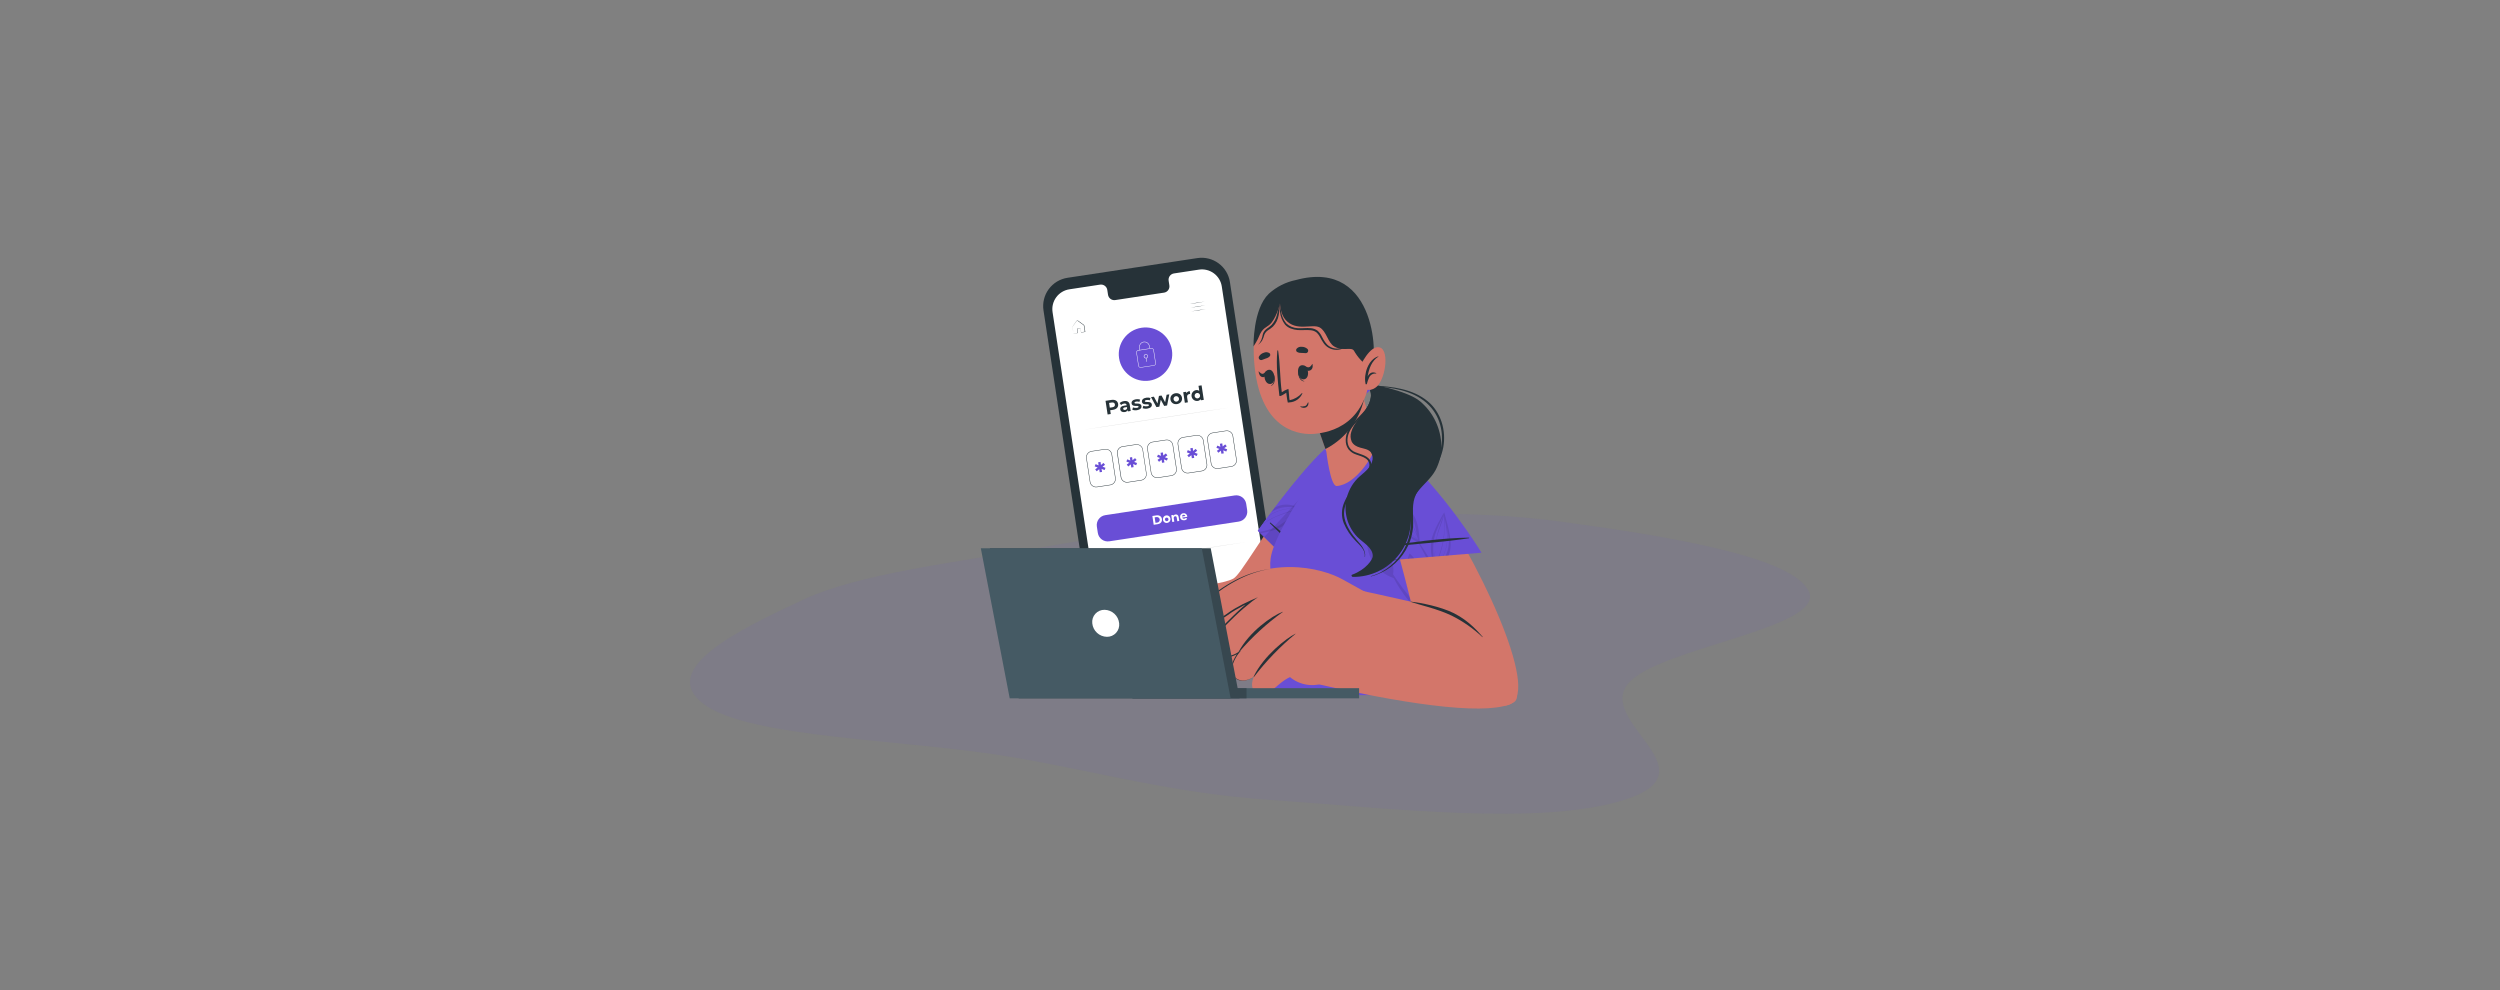 <svg width="808" height="320" viewBox="0 0 808 320" fill="none" xmlns="http://www.w3.org/2000/svg">
<rect x="0" y="0" width="808" height="320" fill="#808080" stroke="none"/>
<path fill-rule="evenodd" clip-rule="evenodd" d="M410.232 167.624C442.023 166.029 474.902 164.578 504.42 168.586C538.393 173.198 579.853 179.863 584.677 191.306C589.613 203.013 536.446 209.326 526.395 220.712C515.444 233.115 554.041 249.064 525.479 258.356C498.248 267.215 448.681 261.153 410.232 258.503C378.733 256.331 355.249 249.475 326.92 244.668C292.748 238.869 242.103 238.676 227.326 227.465C212.654 216.334 238.278 203.73 259.782 193.734C277.468 185.513 308.031 181.865 335.787 177.048C359.773 172.885 383.123 168.985 410.232 167.624Z" fill="#694ED6" fill-opacity="0.08"/>
<path d="M405.757 206.912L363.789 213.277C361.365 213.644 358.895 213.034 356.92 211.581C354.946 210.127 353.629 207.949 353.26 205.526L337.258 100.316C337.075 99.115 337.131 97.889 337.422 96.71C337.713 95.531 338.234 94.42 338.954 93.442C339.675 92.464 340.58 91.638 341.62 91.01C342.66 90.382 343.813 89.965 345.014 89.782L386.982 83.415C389.406 83.047 391.877 83.657 393.851 85.11C395.826 86.564 397.142 88.742 397.511 91.166L413.514 196.379C413.696 197.579 413.64 198.805 413.349 199.984C413.058 201.163 412.538 202.274 411.818 203.252C411.097 204.23 410.191 205.057 409.151 205.685C408.112 206.313 406.958 206.73 405.757 206.912Z" fill="#263238"/>
<path d="M387.5 87.144L379.37 88.382C379.105 88.428 378.852 88.526 378.626 88.669C378.399 88.813 378.203 89 378.048 89.22C377.894 89.439 377.785 89.688 377.726 89.95C377.668 90.212 377.662 90.483 377.708 90.747L377.931 92.208C378.024 92.742 377.901 93.291 377.589 93.734C377.278 94.178 376.803 94.479 376.269 94.573L360.411 96.988C360.144 97.024 359.872 97.007 359.612 96.938C359.351 96.869 359.107 96.749 358.893 96.585C358.678 96.421 358.499 96.216 358.364 95.983C358.229 95.749 358.142 95.492 358.107 95.224L357.882 93.752C357.848 93.485 357.761 93.228 357.628 92.995C357.494 92.762 357.316 92.558 357.103 92.394C356.89 92.23 356.647 92.11 356.388 92.04C356.129 91.969 355.858 91.951 355.592 91.986L345.622 93.504C343.926 93.761 342.401 94.681 341.382 96.061C340.363 97.441 339.933 99.168 340.186 100.865L355.805 203.559C356.064 205.256 356.986 206.782 358.369 207.8C359.752 208.817 361.482 209.244 363.18 208.987L405.065 202.634C405.906 202.507 406.714 202.215 407.442 201.775C408.171 201.335 408.805 200.756 409.309 200.071C409.814 199.386 410.178 198.608 410.381 197.782C410.585 196.956 410.624 196.097 410.495 195.256L394.877 92.565C394.617 90.869 393.694 89.344 392.31 88.328C390.927 87.311 389.197 86.885 387.5 87.144Z" fill="white"/>
<path d="M379.055 198.571C379.081 198.73 379.059 198.893 378.993 199.039C378.926 199.186 378.817 199.309 378.681 199.394C378.544 199.479 378.385 199.521 378.224 199.515C378.063 199.51 377.908 199.457 377.777 199.363C377.646 199.269 377.546 199.138 377.49 198.987C377.434 198.836 377.423 198.672 377.46 198.516C377.497 198.359 377.579 198.217 377.697 198.107C377.815 197.997 377.962 197.925 378.121 197.899C378.334 197.865 378.552 197.916 378.727 198.042C378.902 198.168 379.02 198.358 379.055 198.571Z" fill="#263238"/>
<path d="M383.553 197.848C383.579 198.007 383.557 198.17 383.49 198.317C383.423 198.463 383.315 198.587 383.178 198.671C383.041 198.756 382.881 198.798 382.72 198.792C382.56 198.787 382.404 198.733 382.273 198.639C382.143 198.545 382.043 198.414 381.987 198.263C381.931 198.112 381.921 197.947 381.958 197.791C381.995 197.634 382.078 197.492 382.196 197.382C382.314 197.273 382.462 197.201 382.621 197.175C382.834 197.142 383.052 197.193 383.226 197.319C383.401 197.445 383.518 197.636 383.553 197.848Z" fill="#263238"/>
<path d="M388.054 197.128C388.08 197.287 388.058 197.45 387.991 197.597C387.924 197.743 387.815 197.867 387.678 197.951C387.541 198.036 387.382 198.078 387.221 198.072C387.06 198.066 386.905 198.013 386.774 197.919C386.643 197.824 386.544 197.693 386.488 197.542C386.432 197.391 386.422 197.227 386.459 197.071C386.496 196.914 386.579 196.772 386.697 196.662C386.815 196.553 386.963 196.481 387.122 196.455C387.335 196.421 387.552 196.473 387.727 196.599C387.902 196.725 388.019 196.915 388.054 197.128Z" fill="#263238"/>
<path d="M389.33 97.477C389.333 97.499 388.277 97.689 386.974 97.899C385.671 98.109 384.612 98.259 384.608 98.234C384.604 98.208 385.665 98.011 386.961 97.814C388.257 97.617 389.324 97.454 389.33 97.477Z" fill="#263238"/>
<path d="M389.522 98.682C389.526 98.708 388.473 98.897 387.17 99.107C385.867 99.317 384.805 99.468 384.801 99.442C384.797 99.416 385.85 99.227 387.156 99.016C388.462 98.806 389.518 98.656 389.522 98.682Z" fill="#263238"/>
<path d="M389.732 99.887C389.736 99.912 388.68 100.102 387.377 100.312C386.073 100.522 385.014 100.672 385.01 100.647C385.006 100.621 386.06 100.434 387.363 100.224C388.666 100.014 389.711 99.867 389.732 99.887Z" fill="#263238"/>
<path d="M346.915 107.821L347.012 107.807L347.296 107.763L348.305 107.586L348.283 107.616C348.249 107.394 348.212 107.15 348.172 106.885C348.143 106.746 348.122 106.606 348.108 106.465C348.11 106.382 348.14 106.303 348.191 106.238C348.243 106.174 348.314 106.128 348.394 106.107C348.556 106.082 348.701 106.06 348.877 106.033C348.971 106.033 349.061 106.067 349.132 106.128C349.203 106.19 349.249 106.274 349.262 106.367C349.314 106.708 349.369 107.067 349.425 107.436L349.376 107.4L350.65 107.206L350.613 107.255C350.535 106.744 350.454 106.212 350.372 105.669C350.351 105.535 350.328 105.385 350.31 105.265C350.299 105.207 350.273 105.153 350.234 105.108C350.187 105.064 350.136 105.024 350.082 104.989C349.866 104.833 349.653 104.676 349.43 104.527L348.812 104.08C348.713 104.005 348.612 103.933 348.514 103.86C348.416 103.788 348.328 103.708 348.217 103.705C348.166 103.701 348.116 103.707 348.068 103.725C348.02 103.742 347.977 103.769 347.941 103.805C347.874 103.882 347.806 103.986 347.741 104.074L347.353 104.604C347.112 104.932 346.854 105.262 346.675 105.557C346.635 105.717 346.638 105.886 346.685 106.044C346.71 106.203 346.732 106.351 346.754 106.493C346.797 106.778 346.832 107.011 346.864 107.215C346.895 107.42 346.916 107.557 346.934 107.679C346.953 107.801 346.959 107.844 346.959 107.844C346.959 107.844 346.952 107.793 346.936 107.69C346.92 107.588 346.893 107.406 346.867 107.235C346.841 107.065 346.798 106.786 346.742 106.51C346.72 106.365 346.698 106.225 346.672 106.052C346.659 105.97 346.647 105.887 346.634 105.802C346.619 105.709 346.63 105.614 346.665 105.527C346.857 105.206 347.099 104.905 347.342 104.551L347.724 104.019C347.794 103.926 347.85 103.834 347.931 103.737C347.977 103.69 348.033 103.655 348.094 103.633C348.156 103.611 348.222 103.603 348.287 103.61C348.412 103.634 348.528 103.693 348.621 103.78L348.922 103.996L349.542 104.443L350.194 104.905C350.254 104.943 350.309 104.987 350.36 105.037C350.409 105.094 350.443 105.163 350.457 105.237C350.478 105.374 350.501 105.521 350.519 105.644C350.602 106.187 350.683 106.718 350.761 107.23L350.767 107.273L350.722 107.279L349.448 107.473L349.408 107.48L349.402 107.437C349.346 107.067 349.291 106.712 349.24 106.371C349.229 106.295 349.192 106.226 349.136 106.176C349.079 106.125 349.006 106.097 348.93 106.095C348.782 106.118 348.609 106.144 348.467 106.166C348.399 106.181 348.339 106.218 348.295 106.271C348.25 106.324 348.224 106.39 348.22 106.459C348.24 106.59 348.264 106.743 348.282 106.866C348.323 107.13 348.36 107.374 348.394 107.599L348.398 107.625L348.372 107.629L347.346 107.785L347.019 107.835C346.984 107.834 346.949 107.83 346.915 107.821Z" fill="#263238"/>
<path d="M361.38 130.565C361.53 131.551 360.885 132.278 359.702 132.458L358.812 132.593L358.997 133.81L357.98 133.965L357.306 129.544L359.22 129.253C360.397 129.074 361.229 129.575 361.38 130.565ZM360.342 130.723C360.268 130.237 359.909 130 359.284 130.096L358.451 130.222L358.685 131.758L359.518 131.631C360.143 131.535 360.415 131.203 360.342 130.723Z" fill="#263238"/>
<path d="M365.144 130.89L365.439 132.829L364.518 132.969L364.454 132.546C364.365 132.728 364.228 132.882 364.059 132.994C363.89 133.105 363.694 133.169 363.491 133.178C362.695 133.299 362.153 132.931 362.064 132.342C361.974 131.754 362.332 131.26 363.367 131.103L364.152 130.983C364.087 130.56 363.797 130.354 363.265 130.435C362.913 130.485 362.587 130.648 362.336 130.899L361.875 130.265C362.27 129.918 362.759 129.697 363.28 129.63C364.315 129.478 364.987 129.861 365.144 130.89ZM364.292 131.907L364.24 131.56L363.563 131.663C363.103 131.733 362.983 131.923 363.018 132.151C363.052 132.378 363.29 132.543 363.637 132.49C363.794 132.476 363.943 132.412 364.061 132.307C364.18 132.202 364.261 132.062 364.292 131.907Z" fill="#263238"/>
<path d="M365.954 132.428L366.176 131.67C366.565 131.83 366.99 131.881 367.406 131.82C367.861 131.751 368.013 131.605 367.984 131.415C367.898 130.846 365.932 131.727 365.727 130.383C365.629 129.737 366.128 129.196 367.132 129.043C367.584 128.965 368.049 128.999 368.485 129.142L368.264 129.891C367.939 129.77 367.588 129.734 367.245 129.788C366.804 129.855 366.635 130.023 366.662 130.202C366.749 130.771 368.718 129.907 368.922 131.246C369.018 131.877 368.498 132.416 367.483 132.57C366.97 132.659 366.442 132.61 365.954 132.428Z" fill="#263238"/>
<path d="M369.303 131.918L369.522 131.16C369.912 131.319 370.338 131.371 370.755 131.31C371.21 131.24 371.362 131.095 371.333 130.904C371.247 130.336 369.281 131.217 369.076 129.872C368.978 129.227 369.477 128.686 370.481 128.533C370.933 128.455 371.398 128.489 371.834 128.632L371.611 129.382C371.287 129.259 370.936 129.223 370.594 129.278C370.151 129.345 369.984 129.513 370.011 129.692C370.098 130.261 372.067 129.397 372.27 130.736C372.367 131.367 371.847 131.905 370.832 132.06C370.319 132.149 369.791 132.1 369.303 131.918Z" fill="#263238"/>
<path d="M377.914 127.453L377.203 131.052L376.256 131.196L375.17 129.203L374.701 131.433L373.754 131.577L372.009 128.352L372.939 128.21L374.091 130.388L374.574 127.961L375.407 127.834L376.567 130.011L377.044 127.585L377.914 127.453Z" fill="#263238"/>
<path d="M378.289 129.135C378.134 128.111 378.81 127.264 379.891 127.099C380.971 126.935 381.866 127.543 382.022 128.566C382.178 129.59 381.504 130.434 380.424 130.599C379.343 130.763 378.445 130.158 378.289 129.135ZM381.024 128.718C380.985 128.552 380.898 128.401 380.774 128.283C380.65 128.165 380.494 128.086 380.326 128.056C380.158 128.025 379.984 128.044 379.827 128.11C379.669 128.177 379.534 128.288 379.439 128.429C379.343 128.571 379.291 128.738 379.288 128.909C379.286 129.079 379.333 129.247 379.425 129.392C379.516 129.536 379.648 129.651 379.803 129.722C379.959 129.793 380.132 129.817 380.301 129.791C380.423 129.777 380.541 129.736 380.646 129.672C380.751 129.608 380.842 129.522 380.911 129.421C380.98 129.319 381.027 129.203 381.048 129.082C381.069 128.961 381.064 128.836 381.033 128.717L381.024 128.718Z" fill="#263238"/>
<path d="M384.522 126.4L384.661 127.309C384.579 127.322 384.516 127.331 384.439 127.343C383.896 127.426 383.579 127.765 383.679 128.427L383.924 130.031L382.94 130.181L382.42 126.769L383.361 126.626L383.43 127.075C383.544 126.882 383.702 126.72 383.893 126.602C384.083 126.485 384.299 126.415 384.522 126.4Z" fill="#263238"/>
<path d="M388.35 124.546L389.064 129.231L388.114 129.376L388.055 128.986C387.946 129.156 387.8 129.298 387.628 129.402C387.456 129.506 387.262 129.57 387.062 129.588C386.607 129.639 386.15 129.512 385.787 129.233C385.425 128.955 385.183 128.547 385.115 128.095C385.046 127.642 385.154 127.181 385.418 126.807C385.682 126.433 386.08 126.176 386.529 126.089C386.716 126.051 386.91 126.054 387.096 126.099C387.282 126.143 387.456 126.228 387.606 126.347L387.355 124.698L388.35 124.546ZM387.839 127.681C387.799 127.514 387.712 127.363 387.587 127.245C387.462 127.127 387.306 127.048 387.137 127.018C386.968 126.988 386.794 127.008 386.636 127.076C386.478 127.143 386.344 127.255 386.249 127.398C386.154 127.541 386.103 127.709 386.103 127.881C386.102 128.052 386.151 128.22 386.245 128.364C386.338 128.508 386.472 128.621 386.629 128.69C386.786 128.759 386.96 128.781 387.129 128.752C387.249 128.734 387.364 128.692 387.466 128.627C387.569 128.562 387.656 128.476 387.723 128.375C387.79 128.274 387.835 128.16 387.855 128.04C387.875 127.921 387.869 127.798 387.839 127.681Z" fill="#263238"/>
<path d="M397.201 131.742C397.207 131.782 386.694 133.418 373.704 135.396C360.715 137.374 350.186 138.943 350.18 138.903C350.174 138.863 360.687 137.227 373.682 135.248C386.677 133.269 397.194 131.694 397.201 131.742Z" fill="#E0E0E0"/>
<path d="M402.697 175.185C402.704 175.228 392.19 176.861 379.198 178.839C366.206 180.818 355.682 182.389 355.676 182.346C355.669 182.303 366.183 180.67 379.175 178.692C392.167 176.713 402.691 175.145 402.697 175.185Z" fill="#E0E0E0"/>
<path d="M392.557 180.057C392.563 180.097 386.721 181.021 379.508 182.12C372.296 183.218 366.443 184.074 366.437 184.035C366.431 183.995 372.27 183.071 379.486 181.972C386.701 180.873 392.551 180.014 392.557 180.057Z" fill="#E0E0E0"/>
<path d="M356.333 150.851L357.296 151.196L356.998 151.928L356.018 151.534L356.186 152.52L355.419 152.637L355.267 151.639L354.448 152.317L353.962 151.707L354.77 151.09L353.802 150.734L354.093 150.006L355.076 150.406L354.924 149.411L355.692 149.294L355.826 150.292L356.643 149.618L357.146 150.225L356.333 150.851Z" fill="#694ED6"/>
<path d="M366.545 149.297L367.508 149.642L367.209 150.374L366.236 149.979L366.388 150.979L365.618 151.097L365.466 150.099L364.65 150.776L364.174 150.153L365.004 149.532L364.04 149.176L364.33 148.448L365.31 148.848L365.159 147.853L365.895 147.741L366.03 148.739L366.846 148.065L367.349 148.672L366.545 149.297Z" fill="#694ED6"/>
<path d="M376.484 147.782L377.447 148.127L377.148 148.859L376.169 148.464L376.338 149.462L375.571 149.579L375.419 148.581L374.6 149.258L374.113 148.637L374.932 148.021L373.964 147.665L374.255 146.937L375.238 147.337L375.087 146.342L375.846 146.227L375.98 147.224L376.797 146.55L377.299 147.157L376.484 147.782Z" fill="#694ED6"/>
<path d="M386.113 146.316L387.076 146.661L386.786 147.391L385.806 146.996L385.974 147.983L385.206 148.1L385.054 147.102L384.238 147.779L383.741 147.171L384.561 146.555L383.593 146.199L383.884 145.471L384.864 145.872L384.713 144.877L385.48 144.76L385.615 145.757L386.431 145.083L386.934 145.69L386.113 146.316Z" fill="#694ED6"/>
<path d="M395.665 144.861L396.634 145.207L396.335 145.939L395.356 145.545L395.521 146.532L394.753 146.649L394.601 145.651L393.785 146.328L393.296 145.716L394.113 145.1L393.148 144.743L393.439 144.016L394.419 144.416L394.268 143.421L395.035 143.304L395.172 144.301L395.989 143.627L396.492 144.234L395.665 144.861Z" fill="#694ED6"/>
<path d="M358.86 156.803L354.553 157.459C354.02 157.539 353.477 157.405 353.043 157.085C352.609 156.766 352.319 156.288 352.237 155.755L351.072 148.107C350.992 147.575 351.126 147.032 351.446 146.598C351.765 146.165 352.244 145.875 352.777 145.794L357.084 145.138C357.616 145.057 358.159 145.191 358.593 145.51C359.027 145.829 359.317 146.307 359.399 146.839L360.563 154.484C360.645 155.017 360.511 155.561 360.191 155.996C359.872 156.43 359.393 156.721 358.86 156.803ZM352.798 145.936C352.303 146.012 351.859 146.28 351.562 146.683C351.265 147.086 351.14 147.591 351.214 148.086L352.379 155.73C352.455 156.225 352.724 156.67 353.127 156.967C353.531 157.264 354.036 157.388 354.531 157.314L358.838 156.658C359.333 156.582 359.778 156.313 360.075 155.91C360.372 155.506 360.497 155.001 360.421 154.506L359.257 146.858C359.18 146.363 358.911 145.919 358.508 145.623C358.104 145.326 357.6 145.202 357.105 145.278L352.798 145.936Z" fill="#263238"/>
<path d="M368.864 155.279L364.557 155.935C364.292 155.976 364.022 155.965 363.761 155.902C363.501 155.838 363.255 155.724 363.039 155.566C362.823 155.407 362.64 155.208 362.501 154.978C362.362 154.749 362.27 154.495 362.229 154.23L361.065 146.582C360.984 146.05 361.119 145.507 361.438 145.073C361.758 144.639 362.236 144.35 362.769 144.269L367.076 143.613C367.608 143.532 368.151 143.666 368.586 143.985C369.02 144.304 369.31 144.782 369.391 145.314L370.556 152.962C370.637 153.493 370.505 154.035 370.188 154.469C369.871 154.903 369.395 155.194 368.864 155.279ZM362.802 144.412C362.307 144.488 361.863 144.756 361.566 145.159C361.269 145.562 361.144 146.067 361.219 146.562L362.383 154.206C362.459 154.701 362.728 155.146 363.132 155.443C363.535 155.74 364.04 155.864 364.535 155.79L368.842 155.134C369.337 155.058 369.782 154.789 370.079 154.386C370.376 153.982 370.501 153.477 370.425 152.981L369.261 145.334C369.185 144.839 368.915 144.395 368.512 144.099C368.108 143.802 367.604 143.678 367.109 143.754L362.802 144.412Z" fill="#263238"/>
<path d="M378.595 153.797L374.285 154.453C373.752 154.534 373.209 154.399 372.775 154.08C372.341 153.761 372.051 153.282 371.969 152.749L370.805 145.102C370.724 144.569 370.859 144.027 371.178 143.593C371.498 143.159 371.976 142.87 372.509 142.789L376.819 142.133C377.351 142.052 377.893 142.186 378.327 142.505C378.76 142.824 379.05 143.302 379.132 143.834L380.296 151.478C380.336 151.742 380.325 152.012 380.261 152.271C380.198 152.53 380.084 152.775 379.926 152.99C379.768 153.205 379.569 153.387 379.341 153.526C379.112 153.664 378.859 153.756 378.595 153.797ZM372.531 142.931C372.036 143.006 371.591 143.275 371.294 143.678C370.997 144.081 370.872 144.585 370.947 145.08L372.111 152.725C372.187 153.22 372.457 153.665 372.86 153.961C373.263 154.258 373.768 154.383 374.263 154.308L378.573 153.652C379.068 153.576 379.512 153.306 379.809 152.903C380.105 152.5 380.229 151.995 380.154 151.5L378.989 143.853C378.914 143.358 378.645 142.914 378.242 142.617C377.839 142.321 377.335 142.197 376.84 142.272L372.531 142.931Z" fill="#263238"/>
<path d="M388.435 152.297L384.125 152.954C383.592 153.034 383.049 152.9 382.614 152.581C382.18 152.261 381.891 151.783 381.809 151.25L380.644 143.603C380.564 143.07 380.698 142.527 381.018 142.093C381.337 141.66 381.816 141.37 382.348 141.289L386.658 140.633C387.19 140.553 387.733 140.687 388.166 141.006C388.6 141.325 388.889 141.802 388.971 142.334L390.135 149.979C390.176 150.243 390.164 150.512 390.1 150.771C390.037 151.031 389.923 151.275 389.765 151.49C389.607 151.706 389.408 151.888 389.18 152.026C388.952 152.165 388.698 152.257 388.435 152.297ZM382.37 141.432C381.875 141.507 381.43 141.776 381.133 142.179C380.836 142.582 380.712 143.086 380.786 143.581L381.95 151.225C382.027 151.72 382.296 152.165 382.699 152.462C383.103 152.759 383.607 152.883 384.103 152.809L388.412 152.152C388.907 152.076 389.352 151.807 389.648 151.403C389.944 151 390.068 150.495 389.993 150.001L388.828 142.353C388.753 141.859 388.484 141.414 388.081 141.118C387.678 140.821 387.174 140.697 386.679 140.772L382.37 141.432Z" fill="#263238"/>
<path d="M397.987 150.843L393.68 151.499C393.147 151.58 392.604 151.445 392.169 151.126C391.735 150.807 391.446 150.328 391.364 149.795L390.199 142.148C390.119 141.615 390.253 141.072 390.573 140.639C390.892 140.205 391.371 139.916 391.903 139.835L396.21 139.179C396.743 139.098 397.286 139.231 397.72 139.55C398.154 139.869 398.444 140.347 398.526 140.88L399.69 148.524C399.771 149.058 399.637 149.601 399.318 150.036C398.999 150.471 398.52 150.761 397.987 150.843ZM391.925 139.977C391.43 140.052 390.985 140.321 390.688 140.724C390.391 141.127 390.267 141.631 390.341 142.126L391.505 149.771C391.581 150.266 391.85 150.711 392.254 151.008C392.657 151.305 393.162 151.43 393.658 151.354L397.965 150.698C398.46 150.622 398.904 150.353 399.201 149.949C399.498 149.546 399.623 149.041 399.548 148.546L398.383 140.899C398.307 140.404 398.038 139.96 397.634 139.663C397.231 139.367 396.726 139.243 396.231 139.318L391.925 139.977Z" fill="#263238"/>
<path d="M399.077 160.124L357.227 166.498C355.454 166.767 354.236 168.423 354.506 170.196L354.816 172.231C355.086 174.004 356.742 175.222 358.515 174.952L400.365 168.579C402.137 168.309 403.356 166.653 403.086 164.88L402.776 162.845C402.506 161.072 400.85 159.854 399.077 160.124Z" fill="#694ED6"/>
<path d="M372.443 166.767L373.742 166.569C374.678 166.427 375.407 166.898 375.537 167.751C375.667 168.604 375.111 169.27 374.175 169.412L372.876 169.61L372.443 166.767ZM374.061 168.892C374.296 168.856 374.508 168.728 374.649 168.536C374.79 168.345 374.849 168.105 374.813 167.87C374.777 167.634 374.65 167.423 374.458 167.282C374.266 167.141 374.026 167.082 373.791 167.118L373.186 167.21L373.456 168.984L374.061 168.892Z" fill="white"/>
<path d="M375.879 168.047C375.827 167.807 375.849 167.557 375.941 167.33C376.033 167.102 376.191 166.908 376.395 166.771C376.598 166.635 376.839 166.563 377.084 166.564C377.329 166.566 377.569 166.641 377.771 166.78C377.973 166.919 378.129 167.116 378.218 167.344C378.307 167.573 378.325 167.823 378.27 168.062C378.216 168.301 378.09 168.519 377.911 168.686C377.731 168.853 377.505 168.962 377.263 169C377.109 169.034 376.95 169.035 376.795 169.005C376.641 168.975 376.494 168.913 376.364 168.824C376.234 168.735 376.124 168.619 376.041 168.486C375.957 168.352 375.902 168.203 375.879 168.047ZM377.65 167.777C377.627 167.627 377.545 167.491 377.422 167.401C377.299 167.31 377.145 167.272 376.995 167.295C376.844 167.318 376.708 167.4 376.618 167.523C376.528 167.646 376.49 167.8 376.513 167.951C376.536 168.101 376.618 168.237 376.74 168.327C376.863 168.418 377.017 168.456 377.168 168.433C377.319 168.41 377.454 168.328 377.545 168.205C377.635 168.082 377.673 167.928 377.65 167.777Z" fill="white"/>
<path d="M380.943 167.113L381.135 168.37L380.498 168.467L380.321 167.307C380.267 166.951 380.077 166.814 379.796 166.857C379.515 166.9 379.299 167.125 379.36 167.529L379.526 168.615L378.889 168.712L378.554 166.514L379.162 166.421L379.202 166.68C379.282 166.57 379.384 166.478 379.502 166.41C379.62 166.342 379.751 166.299 379.886 166.285C380.403 166.201 380.841 166.442 380.943 167.113Z" fill="white"/>
<path d="M383.738 167.033L382.075 167.287C382.131 167.418 382.231 167.525 382.359 167.588C382.486 167.651 382.632 167.667 382.77 167.632C382.873 167.621 382.972 167.588 383.061 167.537C383.15 167.486 383.228 167.417 383.29 167.334L383.687 167.652C383.59 167.792 383.463 167.908 383.315 167.993C383.168 168.079 383.004 168.13 382.834 168.145C382.072 168.261 381.505 167.859 381.404 167.2C381.378 167.047 381.384 166.89 381.421 166.74C381.457 166.589 381.525 166.447 381.619 166.324C381.713 166.201 381.831 166.098 381.966 166.022C382.102 165.946 382.251 165.899 382.405 165.884C382.556 165.853 382.71 165.855 382.86 165.888C383.01 165.921 383.151 165.985 383.274 166.076C383.397 166.166 383.5 166.282 383.577 166.415C383.653 166.548 383.7 166.695 383.716 166.848C383.731 166.909 383.733 166.979 383.738 167.033ZM382.011 166.924L383.094 166.759C383.054 166.634 382.97 166.527 382.858 166.457C382.746 166.388 382.613 166.361 382.483 166.381C382.352 166.401 382.233 166.466 382.147 166.566C382.061 166.665 382.012 166.792 382.011 166.924Z" fill="white"/>
<path d="M371.529 123.017C376.247 122.298 379.489 117.891 378.77 113.173C378.052 108.455 373.645 105.212 368.927 105.931C364.208 106.649 360.966 111.057 361.685 115.775C362.403 120.493 366.81 123.735 371.529 123.017Z" fill="#694ED6"/>
<path d="M368.481 113.15L368.339 113.172L368.218 112.376C368.151 111.934 368.262 111.483 368.526 111.123C368.791 110.763 369.188 110.523 369.63 110.456C370.072 110.389 370.522 110.5 370.882 110.765C371.242 111.029 371.482 111.426 371.55 111.868L371.648 112.516L371.506 112.538L371.408 111.89C371.346 111.486 371.126 111.123 370.797 110.88C370.468 110.638 370.056 110.537 369.652 110.598C369.248 110.66 368.884 110.879 368.642 111.209C368.4 111.538 368.298 111.95 368.36 112.354L368.481 113.15Z" fill="white"/>
<path d="M372.957 118.17L368.721 118.815C368.535 118.842 368.346 118.795 368.194 118.684C368.043 118.572 367.941 118.405 367.912 118.22L367.267 113.981C367.239 113.795 367.286 113.605 367.398 113.454C367.509 113.302 367.676 113.201 367.862 113.172L372.098 112.527C372.284 112.499 372.473 112.546 372.625 112.658C372.777 112.769 372.878 112.936 372.907 113.122L373.553 117.361C373.58 117.547 373.533 117.736 373.422 117.888C373.31 118.039 373.143 118.141 372.957 118.17ZM367.884 113.314C367.733 113.337 367.597 113.419 367.507 113.542C367.417 113.664 367.379 113.818 367.402 113.969L368.047 118.208C368.07 118.358 368.152 118.494 368.275 118.584C368.398 118.675 368.552 118.713 368.702 118.69L372.938 118.045C373.089 118.022 373.225 117.94 373.315 117.817C373.405 117.694 373.443 117.54 373.42 117.389L372.773 113.142C372.75 112.991 372.668 112.856 372.546 112.765C372.423 112.675 372.269 112.637 372.118 112.66L367.884 113.314Z" fill="white"/>
<path d="M370.451 115.807C370.319 115.827 370.184 115.807 370.064 115.751C369.943 115.694 369.842 115.603 369.773 115.489C369.705 115.376 369.671 115.244 369.677 115.111C369.683 114.978 369.728 114.85 369.807 114.743C369.886 114.635 369.995 114.554 370.12 114.509C370.245 114.463 370.381 114.456 370.51 114.488C370.639 114.52 370.756 114.589 370.846 114.687C370.936 114.786 370.994 114.908 371.014 115.04C371.041 115.216 370.997 115.396 370.891 115.54C370.785 115.684 370.627 115.78 370.451 115.807ZM370.27 114.621C370.166 114.637 370.07 114.683 369.993 114.754C369.915 114.824 369.861 114.917 369.836 115.018C369.811 115.12 369.817 115.227 369.853 115.325C369.888 115.424 369.953 115.509 370.037 115.571C370.122 115.633 370.223 115.668 370.328 115.673C370.432 115.677 370.536 115.65 370.625 115.596C370.715 115.541 370.786 115.461 370.83 115.366C370.874 115.271 370.889 115.165 370.872 115.062C370.863 114.992 370.84 114.925 370.804 114.865C370.768 114.804 370.721 114.751 370.665 114.709C370.609 114.667 370.545 114.637 370.477 114.62C370.409 114.602 370.338 114.599 370.268 114.61L370.27 114.621Z" fill="white"/>
<path d="M370.487 115.699L370.344 115.721L370.527 116.92L370.669 116.899L370.487 115.699Z" fill="white"/>
<path d="M434.139 152.831C432.715 170.035 421.589 207.515 413.825 213.91C408.816 218.024 387.345 222.591 376.093 222.608C371.477 222.608 368.051 190.988 375.002 190.535C386.946 189.76 395.398 188.669 398.58 187.026C401.057 185.744 407.277 173.816 424.127 151.085C430.347 142.622 434.925 143.167 434.139 152.831Z" fill="#D3766A"/>
<path d="M382.172 221.943C381.588 222.09 373.311 224.158 368.416 224.458C364.76 224.682 354.229 225.047 353.58 221.053C353.138 218.325 359.309 217.381 363.653 216.617C365.944 216.213 369.016 214.604 368.705 213.114C368.16 210.522 362.229 211.673 358.224 212.939C350.47 215.384 339.726 220.507 336.321 216.088C335.034 214.418 337.413 212.437 340.626 210.691C335.645 212.448 330.488 213.649 328.988 211.848C328.12 210.822 328.317 209.726 329.179 208.612C327.733 208.749 326.56 208.394 325.905 207.33C324.814 205.529 326.003 203.511 328.06 201.595C327.802 201.505 327.569 201.355 327.379 201.158C327.19 200.961 327.049 200.722 326.969 200.46C325.01 195.206 343.016 185.428 348.473 185.368C364.586 185.161 380.562 190.142 380.562 190.142C385.489 196.292 382.183 221.932 382.172 221.943Z" fill="#D3766A"/>
<path d="M362.834 202.806C359.066 202.561 355.289 203.119 351.752 204.443C347.3 206.129 344.053 208.547 340.119 210.838C340.102 210.852 340.09 210.872 340.086 210.894C340.082 210.916 340.086 210.938 340.097 210.957C340.109 210.976 340.126 210.991 340.147 210.998C340.168 211.005 340.191 211.005 340.212 210.997C342.083 209.905 349.717 205.96 351.67 205.109C355.179 203.523 359.002 202.756 362.851 202.866C362.878 202.877 362.878 202.812 362.834 202.806Z" fill="#263238"/>
<path d="M361.443 195.675C357.176 195.877 352.805 196.062 348.647 197.126C344.097 198.289 340.141 200.946 336.261 203.527C333.937 205.066 331.645 206.653 329.386 208.29C329.293 208.361 329.386 208.52 329.479 208.454C333.422 205.795 337.445 203.258 341.549 200.842C345.345 198.574 349.553 197.081 353.929 196.45C356.428 196.09 358.949 195.904 361.465 195.751C361.486 195.751 361.492 195.675 361.443 195.675Z" fill="#263238"/>
<path d="M358.42 189.034C354.333 188.963 350.781 188.881 346.841 190.201C341.641 191.942 336.174 195.62 334.253 196.929C332.125 198.37 330.052 199.887 328 201.431C327.918 201.496 328.028 201.644 328.115 201.578C332.768 198.225 337.632 195.176 342.678 192.449C345.063 191.116 347.64 190.159 350.317 189.612C352.999 189.199 355.712 189.016 358.425 189.066L358.42 189.034Z" fill="#263238"/>
<path d="M428.088 192.678L406.519 171.54C406.519 171.54 419.363 153.304 428.028 145.349C432.884 140.88 436.415 144.596 436.387 150.56C436.289 171.436 428.088 192.678 428.088 192.678Z" fill="#694ED6"/>
<path d="M428.088 192.678L406.519 171.54C406.519 171.54 419.363 153.304 428.028 145.349C432.884 140.88 436.415 144.596 436.387 150.56C436.289 171.436 428.088 192.678 428.088 192.678Z" fill="#694ED6"/>
<path opacity="0.1" d="M434.827 154.276C435.318 154.44 435.798 154.62 436.256 154.821C436.273 154.554 436.289 154.281 436.289 154.008C435.775 153.873 435.248 153.791 434.718 153.763C434.69 153.643 434.668 153.517 434.641 153.397C434.639 150.207 434.357 147.023 433.801 143.881C433.348 143.589 432.827 143.418 432.289 143.385C427.296 149.755 423.151 156.747 419.958 164.185C416.804 162.597 414.239 162.848 412.013 164.065C411.626 164.561 411.26 165.047 410.922 165.505C413.612 163.705 416.449 163.497 419.767 164.332L419.63 164.447C416.951 164.076 414.221 164.505 411.784 165.68C411.197 165.957 410.634 166.28 410.098 166.646L409.852 166.973C410.323 166.629 410.813 166.314 411.32 166.029C413.861 164.681 416.752 164.136 419.609 164.469C416.714 165.146 413.902 166.136 411.222 167.42C410.166 167.981 409.143 168.604 408.161 169.287L407.997 169.51C409.05 168.796 410.143 168.144 411.271 167.557C413.836 166.226 416.646 165.587 419.374 164.66C418.07 165.734 416.744 166.749 415.342 167.693V167.721C416.709 166.914 418.012 166.001 419.238 164.992C417.197 166.973 414.845 169.216 412.362 170.361C410.611 171.098 408.78 171.629 406.906 171.944L407.321 172.348C409.449 171.998 412.008 171.442 413.476 170.673C415.778 169.461 417.606 167.366 419.418 165.44C418.345 167.968 417.355 170.514 416.449 173.079L416.111 173.373C416.103 173.368 416.093 173.364 416.083 173.363C416.074 173.362 416.064 173.364 416.054 173.368C416.045 173.371 416.037 173.377 416.031 173.385C416.024 173.393 416.02 173.402 416.018 173.412C416.021 173.426 416.021 173.441 416.018 173.455C414.643 174.572 413.365 175.805 412.199 177.138L412.826 177.76C413.432 177.04 414.081 176.364 414.709 175.66C414.185 176.467 413.688 177.302 413.225 178.148L413.361 178.279C413.99 177.1 414.683 175.943 415.44 174.809C415.604 174.607 415.762 174.405 415.92 174.192L415.887 174.465C415.162 175.862 414.452 177.264 413.77 178.683L413.819 178.726C414.469 177.318 415.156 175.933 415.876 174.558C415.734 176.397 415.495 178.227 415.162 180.041L415.298 180.178C415.669 178.277 415.913 176.354 416.029 174.421C416.182 176.593 416.575 178.901 416.182 181.045L416.902 181.749C417.47 179.097 416.717 176.178 416.597 173.564V173.504C421.371 163.126 425.954 152.579 433.108 143.625C434.093 149.458 434.073 155.417 433.048 161.244C430.352 161.036 427.924 161.457 425.955 163.497C423.316 166.274 421.614 169.808 421.087 173.603C421.08 173.617 421.076 173.633 421.076 173.649C421.076 173.665 421.08 173.681 421.087 173.695C421.102 173.727 421.125 173.753 421.154 173.772C421.183 173.791 421.217 173.8 421.251 173.8C421.286 173.8 421.319 173.791 421.348 173.772C421.377 173.753 421.4 173.727 421.415 173.695C426.822 171.917 430.074 168.888 432.437 164.278C431.695 167.596 430.744 170.863 429.589 174.061C424.252 176.833 425.562 182.764 425.141 187.915C425.131 188.062 425.354 188.133 425.398 187.98C425.414 187.926 425.442 187.871 425.442 187.811C430.325 184.194 432.191 179.256 430.511 173.281C430.5 173.243 430.482 173.207 430.456 173.177C432.845 168.056 434.225 162.522 434.521 156.879C434.697 158.294 435.099 159.672 435.711 160.96C435.769 160.465 435.823 159.969 435.874 159.47C435.486 158.192 435.203 156.883 435.029 155.558C434.974 155.22 434.914 154.887 434.854 154.549C434.848 154.503 434.838 154.457 434.827 154.412C434.829 154.401 434.829 154.39 434.827 154.38V154.276Z" fill="black"/>
<path opacity="0.1" d="M408.592 173.57L428.088 192.668C428.088 192.668 436.273 171.426 436.387 150.555C436.387 148.323 435.913 146.408 435.045 145.098L408.592 173.57Z" fill="black"/>
<path d="M410.595 168.893C414.18 171.867 423.69 180.221 429.147 186.458C429.179 186.496 429.054 186.632 429.016 186.605C423.69 182.104 413.738 172.375 410.409 169.101C410.344 169.041 410.529 168.812 410.595 168.893Z" fill="#263238"/>
<path d="M485.605 224.78L411.397 224.589L415.887 196.641C415.887 196.641 409.471 188.843 410.682 180.38C412.013 171.104 428.688 147.642 430.112 146.294C435.776 140.985 441.702 139.566 447.087 142.349C465.601 151.898 485.605 224.78 485.605 224.78Z" fill="#694ED6"/>
<g opacity="0.1">
<path d="M462.447 224.725H463.353C462.575 224.098 461.721 223.571 460.81 223.159C458.148 221.947 455.654 222.269 452.838 222.771C453.078 223.478 453.448 224.133 453.93 224.703H454.71C454.35 224.321 454.001 223.917 453.619 223.508V223.475L453.324 223.164L453.815 223.137C456.44 222.979 458.595 222.548 461.285 223.994C461.688 224.212 462.076 224.456 462.447 224.725Z" fill="black"/>
<path d="M465.577 224.725H465.579V224.73C465.578 224.728 465.577 224.727 465.577 224.725H464.734C463.943 222.93 463.292 221.076 462.786 219.181H462.737C460.396 218.139 457.76 216.698 456.582 214.27C455.403 211.842 455.85 208.377 456.123 205.764C456.125 205.728 456.14 205.695 456.165 205.671C456.191 205.646 456.224 205.633 456.26 205.633C456.281 205.632 456.302 205.636 456.321 205.646C456.34 205.655 456.357 205.67 456.369 205.687C460.456 209.119 463.871 212.928 463.009 218.461C463.689 220.616 464.548 222.712 465.577 224.725Z" fill="black"/>
<path d="M463.904 177.144C463.975 174.307 464.968 171.803 465.879 169.233V169.211C465.819 169.091 465.787 168.976 465.716 168.878C464.766 171.562 463.904 174.367 463.904 177.144Z" fill="black"/>
<path d="M480.099 212.726C480.688 212.584 481.283 212.426 481.872 212.24V212.219C481.812 212.038 481.758 211.853 481.747 211.76C481.316 211.918 480.879 212.06 480.432 212.202L480.355 212.229C480.426 212.066 480.497 211.902 480.563 211.733V211.706C480.792 211.138 480.988 210.571 481.174 209.998C481.108 209.785 481.043 209.567 480.972 209.348C480.743 210.178 480.53 210.98 480.284 211.815C480.481 210.76 480.634 209.698 480.743 208.628C480.519 207.859 480.241 207.068 479.973 206.26C479.401 212.137 477.786 217.865 475.205 223.175C475.363 209.578 470.747 196.122 463.904 183.889C467.669 182.028 468.864 179.267 468.897 176.157C468.7 175.677 468.499 175.207 468.297 174.733C468.444 178.552 466.867 181.253 463.893 183.649V183.474C465.811 181.555 467.119 179.112 467.653 176.451C467.829 175.589 467.918 174.712 467.92 173.832C467.871 173.712 467.816 173.592 467.767 173.478C467.797 174.273 467.759 175.068 467.653 175.857C467.198 178.698 465.891 181.333 463.904 183.414C465.108 180.694 466.012 177.851 466.6 174.935C466.781 173.829 466.894 172.714 466.938 171.595L466.856 171.41C466.786 172.584 466.651 173.753 466.452 174.913C465.967 177.761 464.783 180.396 463.882 183.125C463.801 181.439 463.79 179.764 463.882 178.078H463.85C463.676 179.661 463.625 181.255 463.697 182.846C463.348 180.02 462.971 176.79 463.55 174.116C464.027 172.241 464.723 170.428 465.623 168.714L465.377 168.169C464.319 170.166 462.949 172.965 462.649 174.809C462.229 177.374 462.802 180.091 463.249 182.705C461.885 180.329 460.45 178.007 458.944 175.737C458.917 175.589 458.917 175.442 458.917 175.295V175.295C458.925 175.289 458.931 175.282 458.936 175.273C458.94 175.265 458.942 175.255 458.942 175.246C458.942 175.236 458.94 175.226 458.936 175.218C458.931 175.209 458.925 175.202 458.917 175.196L458.884 175.164C458.693 172.234 458.491 169.309 457.002 166.69C455.283 163.667 452.358 161.337 449.63 159.247C449.625 159.209 449.466 159.302 449.466 159.302C449.445 162.636 449.177 166.783 450.923 169.778C452.538 172.545 455.91 173.838 458.437 175.557C458.453 175.584 458.491 175.584 458.491 175.584C463.904 185.646 469.573 195.647 472.416 206.751C467.165 204.025 462.418 200.421 458.382 196.095C460.177 194.049 461.307 191.861 460.865 189.056C460.24 185.284 458.448 181.804 455.741 179.103C455.716 179.081 455.683 179.069 455.649 179.071C455.615 179.065 455.581 179.068 455.55 179.081C455.518 179.093 455.491 179.114 455.471 179.142C455.451 179.169 455.439 179.201 455.437 179.235C455.434 179.269 455.442 179.303 455.458 179.332C453.613 184.707 454.083 189.138 456.342 193.803C454.139 191.205 452.102 188.471 450.241 185.618C451.245 179.682 445.723 177.161 441.86 173.723C441.751 173.625 441.56 173.761 441.653 173.892L441.762 174.029C441.707 180.102 444.528 184.565 450.312 186.824C450.35 186.832 450.389 186.832 450.427 186.824C453.071 191.816 456.65 196.252 460.969 199.892C459.548 199.058 457.981 198.502 456.352 198.255C453.15 197.835 450.585 199.423 447.748 200.64L447.671 200.673H447.633C447.585 200.691 447.544 200.723 447.516 200.765C447.487 200.807 447.471 200.856 447.471 200.907C447.471 200.958 447.487 201.008 447.516 201.05C447.544 201.092 447.585 201.124 447.633 201.142C452.397 203.614 458.999 206.915 463.309 201.851L463.648 202.015C466.401 204.087 469.343 205.897 472.433 207.422C472.482 207.446 472.536 207.457 472.591 207.455C472.825 208.432 473.049 209.414 473.24 210.407C474.139 215.14 474.451 219.965 474.168 224.774H475.123C475.155 224.474 475.155 224.212 475.155 223.928C477.588 220.596 479.264 216.773 480.066 212.726H480.099Z" fill="black"/>
</g>
<path d="M428.732 194.507C432.052 194.812 435.346 195.359 438.586 196.144C440.19 196.559 441.767 197.044 443.339 197.563C444.124 197.819 444.916 198.054 445.707 198.278C446.53 198.541 447.382 198.702 448.244 198.758C448.26 198.758 448.275 198.764 448.287 198.775C448.298 198.787 448.304 198.802 448.304 198.818C448.304 198.834 448.298 198.849 448.287 198.86C448.275 198.871 448.26 198.878 448.244 198.878C447.429 198.918 446.613 198.903 445.8 198.834C445.014 198.739 444.236 198.591 443.47 198.392C441.833 197.988 440.196 197.514 438.597 197.093C435.323 196.248 432.049 195.402 428.694 194.796C428.675 194.794 428.656 194.788 428.64 194.778C428.623 194.768 428.609 194.756 428.597 194.74C428.585 194.725 428.577 194.708 428.572 194.689C428.567 194.671 428.566 194.652 428.568 194.633C428.571 194.614 428.577 194.595 428.586 194.579C428.596 194.562 428.609 194.548 428.624 194.536C428.639 194.524 428.657 194.516 428.675 194.511C428.694 194.506 428.713 194.505 428.732 194.507Z" fill="#263238"/>
<path d="M420.531 197.453C423.264 197.165 426.011 197.032 428.759 197.055C430.14 197.055 431.487 197.17 432.873 197.301C433.528 197.366 434.177 197.437 434.832 197.524C435.487 197.612 436.251 197.803 436.971 197.884C437.047 197.884 437.047 198.01 436.971 198.004C436.289 197.944 435.596 198.004 434.914 198.004L432.862 197.95C431.493 197.917 430.134 197.895 428.748 197.852C426.02 197.759 423.292 197.693 420.525 197.693C420.378 197.677 420.389 197.464 420.531 197.453Z" fill="#263238"/>
<path d="M456.096 150.32C474.599 173.898 495.601 217.724 489.681 226.214C483.084 235.67 456.822 206.025 457.897 204.656C458.808 203.483 450.951 175.12 445.412 154.527C439.874 133.935 451.524 144.487 456.096 150.32Z" fill="#D3766A"/>
<path d="M478.822 178.635L448.762 181.112C448.762 181.112 443.399 159.439 443.055 147.664C442.864 141.062 446.716 141.16 451.202 145.089C466.878 158.856 478.822 178.635 478.822 178.635Z" fill="#694ED6"/>
<path opacity="0.1" d="M466.878 166.002C466.878 166.002 466.807 165.734 466.791 165.663C466.791 165.631 466.791 165.62 466.736 165.663C466.681 165.707 463.102 171.578 462.589 174.727C462.365 176.481 462.417 178.259 462.742 179.998L463.348 179.948C463.113 177.972 463.168 175.972 463.511 174.012C464.144 171.104 465.628 168.812 466.649 166.171V166.302C465.377 169.734 463.921 173.472 463.882 177.155C463.975 173.373 465.705 170.187 466.692 166.662C466.961 169.379 466.856 172.12 466.381 174.808C466.054 176.515 465.575 178.19 464.952 179.812H465.186C465.773 178.198 466.222 176.537 466.529 174.847C466.752 173.438 466.879 172.016 466.911 170.591C466.949 169.685 467.003 168.746 466.976 167.819C467.44 170.449 467.953 173.133 467.582 175.769C467.386 177.142 466.968 178.475 466.343 179.714H466.447C466.955 178.647 467.336 177.524 467.582 176.369C467.934 174.445 467.945 172.475 467.615 170.547C467.9 171.73 468.098 172.931 468.209 174.143C468.405 176.037 468.055 177.947 467.2 179.648L468.166 179.572C469.852 175.627 468.073 170.596 466.878 166.002ZM463.806 177.935C463.735 178.584 463.686 179.234 463.659 179.888H463.779C463.779 179.245 463.806 178.601 463.839 177.951C463.844 177.919 463.811 177.913 463.811 177.935H463.806ZM458.895 175.621C458.895 175.474 458.895 175.327 458.868 175.18C458.876 175.174 458.882 175.167 458.887 175.158C458.891 175.15 458.893 175.14 458.893 175.13C458.893 175.121 458.891 175.111 458.887 175.103C458.882 175.094 458.876 175.087 458.868 175.081L458.835 175.049C458.644 172.118 458.442 169.194 456.953 166.575C455.234 163.552 452.304 161.222 449.581 159.132C449.581 159.094 449.406 159.176 449.417 159.187C449.417 162.521 449.128 166.667 450.874 169.663C452.511 172.429 455.861 173.723 458.388 175.441C458.388 175.441 458.426 175.441 458.442 175.469L460.947 180.112L461.678 180.052C460.779 178.553 459.848 177.077 458.884 175.621H458.895ZM456.063 166.444C457.22 168.457 457.46 170.574 457.88 172.686C456.163 167.893 453.515 163.487 450.088 159.721C452.336 161.757 454.497 163.743 456.052 166.444H456.063ZM451.654 169.172C450.203 166.58 449.936 162.357 449.63 159.383C450.307 162.291 450.907 165.489 452.331 168.113C453.679 170.596 455.97 172.549 458.071 174.454C455.758 172.975 453.024 171.66 451.643 169.199L451.654 169.172ZM449.761 159.547C452.817 164.282 455.583 169.198 458.044 174.268C455.954 172.304 453.679 170.389 452.336 167.841C450.994 165.292 450.509 162.335 449.75 159.574L449.761 159.547ZM458.126 174.317C455.806 169.313 453.11 164.492 450.061 159.896C453.578 163.98 456.31 168.679 458.12 173.755C458.18 174.006 458.251 174.257 458.322 174.503L458.126 174.317ZM457.034 180.407C456.627 179.894 456.184 179.411 455.709 178.961C455.683 178.938 455.65 178.927 455.616 178.928C455.582 178.922 455.548 178.926 455.517 178.938C455.485 178.951 455.458 178.972 455.438 178.999C455.418 179.027 455.406 179.059 455.404 179.093C455.402 179.126 455.409 179.16 455.425 179.19C455.261 179.659 455.119 180.123 454.994 180.581L455.539 180.538C455.572 180.319 455.599 180.107 455.627 179.888C455.627 179.932 455.654 179.976 455.665 180.019C455.665 180.189 455.665 180.358 455.638 180.527H455.752C455.752 180.445 455.752 180.363 455.752 180.281C455.752 180.363 455.801 180.44 455.823 180.521H455.97C455.894 180.292 455.812 180.063 455.725 179.839C455.725 179.801 455.725 179.763 455.725 179.725C455.834 179.992 455.949 180.27 456.074 180.516H456.189C456.101 180.347 456.02 180.178 455.938 180.008L456.271 180.51L457.034 180.407ZM448.304 179.103C448.479 179.85 448.615 180.412 448.697 180.74C448.762 180.849 448.822 180.958 448.877 181.072L449.608 181.012C449.251 180.331 448.807 179.698 448.288 179.13L448.304 179.103ZM448.926 143.75C448.927 143.734 448.927 143.718 448.926 143.701C448.986 143.625 449.052 143.543 449.106 143.461C448.981 143.379 448.85 143.303 448.724 143.232L448.222 143.952C445.853 145.206 444.057 147.324 443.208 149.867C443.246 150.413 443.29 150.958 443.344 151.504C443.432 151.144 443.519 150.789 443.617 150.413C444.403 147.477 446.089 146.009 448.277 144.274C448.318 144.288 448.362 144.288 448.402 144.274C448.423 144.271 448.443 144.264 448.461 144.252C448.479 144.241 448.494 144.226 448.506 144.209C448.506 144.269 448.533 144.323 448.544 144.383C449.117 146.97 449.221 149.84 447.567 152.022C446.468 153.33 445.2 154.486 443.797 155.46C443.824 155.667 443.852 155.875 443.884 156.087C445.789 154.903 447.797 153.468 448.746 151.597C449.925 149.245 449.488 146.271 448.91 143.778L448.926 143.75ZM448.844 144.029C448.893 143.985 448.844 143.903 448.768 143.947L448.528 144.165C448.528 144.034 448.528 143.903 448.555 143.772C448.552 143.764 448.546 143.757 448.539 143.751C448.532 143.746 448.523 143.744 448.514 143.744C448.505 143.744 448.497 143.746 448.489 143.751C448.482 143.757 448.476 143.764 448.473 143.772C448.473 143.93 448.446 144.089 448.43 144.252L448.381 144.301C446.041 146.463 444.319 149.209 443.393 152.257C443.393 152.328 443.393 152.399 443.393 152.47C443.684 151.487 444.062 150.532 444.523 149.616C445.517 147.684 446.824 145.931 448.391 144.427C448.391 144.454 448.391 144.487 448.391 144.514C447.26 146.043 446.296 147.69 445.516 149.425C446.312 147.711 447.272 146.078 448.381 144.547C448.173 146.871 447.873 149.158 446.7 151.242C445.865 152.635 444.859 153.919 443.704 155.062C443.702 155.111 443.702 155.16 443.704 155.209C445.042 153.977 446.163 152.529 447.022 150.926C448.037 148.912 448.321 146.626 448.468 144.378L448.533 144.29C448.533 144.29 448.533 144.252 448.501 144.29L448.462 144.351V144.318L448.844 144.029ZM444.703 151.062C444.305 151.859 443.906 152.65 443.524 153.452C443.524 153.517 443.524 153.577 443.524 153.643C443.901 152.781 444.283 151.919 444.703 151.073C444.714 151.089 444.692 151.073 444.686 151.089L444.703 151.062Z" fill="black"/>
<path d="M449.417 176.294C454.012 175.53 466.529 173.811 474.806 173.762C474.855 173.762 474.877 173.953 474.806 173.958C467.926 175.05 454.072 176.212 449.428 176.572C449.368 176.583 449.335 176.305 449.417 176.294Z" fill="#263238"/>
<path d="M452.424 180.817C451.198 180.817 449.972 180.842 448.746 180.893L448.981 181.068C448.435 177.756 447.742 174.476 447 171.208C446.258 167.939 445.44 164.66 444.463 161.463C444.921 164.791 445.554 168.087 446.225 171.372C446.896 174.656 447.677 177.919 448.544 181.166L448.593 181.368L448.779 181.341C449.996 181.188 451.213 181.019 452.424 180.817Z" fill="#263238"/>
<path d="M445.805 168.027C445.606 167.342 445.327 166.683 444.976 166.063C444.633 165.436 444.241 164.838 443.803 164.273C443.836 164.634 443.92 164.989 444.054 165.326C444.175 165.662 444.324 165.987 444.501 166.298C444.841 166.94 445.281 167.524 445.805 168.027Z" fill="#263238"/>
<path d="M444.092 145.431C443.934 146.855 438.39 156.628 432.033 157.081C429.96 157.222 428.672 145.938 428.672 145.938L428.383 145.125L424.394 133.765L437.047 123.354L438.886 121.952C438.886 121.952 439.77 125.133 440.834 129.105C440.889 129.291 440.938 129.471 440.987 129.651C441.036 129.831 441.118 130.082 441.173 130.295C441.336 130.884 441.505 131.49 441.658 132.095C441.778 132.554 441.898 133.001 442.002 133.487C442.106 133.972 442.231 134.453 442.351 134.938C443.415 139.784 444.152 144.831 444.092 145.431Z" fill="#D3766A"/>
<path d="M440.834 129.105C440.047 132.52 438.526 135.722 436.375 138.489C434.225 141.255 431.497 143.52 428.383 145.125L424.394 133.765L437.047 123.354L438.886 121.952C438.886 121.952 439.77 125.16 440.834 129.105Z" fill="#263238"/>
<path d="M442.035 124.07C442.412 124.515 442.697 125.031 442.875 125.587C443.677 128.113 442.548 130.71 441.129 132.767C439.607 134.95 437.468 136.952 436.731 139.583C436.388 140.609 436.435 141.726 436.862 142.72C437.408 143.811 438.499 144.357 439.618 144.679C440.736 145.001 442.275 145.159 443.082 146.212C443.379 146.666 443.564 147.184 443.623 147.724C443.682 148.263 443.613 148.809 443.421 149.317C442.613 151.93 439.798 153.295 438.122 155.319C436.321 157.455 435.207 160.085 434.925 162.865C434.683 165.469 435.204 168.088 436.425 170.401C437.009 171.533 437.753 172.575 438.635 173.494C439.623 174.509 440.818 175.295 441.849 176.261C442.88 177.227 443.71 178.372 443.672 179.753C443.672 180.817 441.489 184.118 436.966 185.755C436.644 185.87 436.873 186.448 437.244 186.448C437.956 186.461 438.669 186.43 439.377 186.355C442.303 186.054 445.115 185.062 447.582 183.461C450.048 181.859 452.099 179.695 453.564 177.145C455.11 174.39 455.957 171.299 456.031 168.142C456.074 166.39 455.976 164.617 456.314 162.887C456.644 161.374 457.331 159.961 458.317 158.767C460.156 156.448 462.535 154.593 463.97 151.958C465.224 149.579 465.869 146.926 465.847 144.237C465.817 141.475 465.192 138.751 464.015 136.252C462.838 133.753 461.137 131.537 459.026 129.755C454.836 126.138 441.827 123.819 442.035 124.07Z" fill="#263238"/>
<path d="M442.149 124.212C442.823 125.147 443.273 126.224 443.464 127.36C443.574 128.4 443.42 129.451 443.017 130.416C442.155 132.599 440.496 134.236 438.908 135.872C437.419 137.428 435.918 139.146 435.574 141.356C435.405 142.302 435.508 143.276 435.869 144.166C436.322 145.113 437.133 145.841 438.122 146.191C439.912 146.916 442.406 147.282 443.093 149.394C443.781 151.505 442.046 153.437 440.818 154.877C437.822 158.397 433.414 162.516 434.603 167.662C435.209 170.264 436.917 172.704 438.657 174.679C439.912 176.108 441.516 177.898 441.178 179.955C441.178 180.032 441.053 179.993 441.063 179.922C441.385 177.74 439.47 176.223 438.122 174.821C436.495 173.172 435.199 171.227 434.303 169.091C433.471 166.933 433.52 164.535 434.439 162.413C435.334 160.203 436.829 158.353 438.401 156.591C439.208 155.685 440.038 154.795 440.812 153.862C441.577 153.059 442.153 152.095 442.499 151.041C442.645 150.512 442.618 149.949 442.422 149.435C442.225 148.922 441.87 148.485 441.407 148.188C440.463 147.538 439.345 147.293 438.286 146.894C437.327 146.589 436.477 146.011 435.842 145.23C435.36 144.565 435.06 143.787 434.969 142.971C434.801 141.115 435.332 139.262 436.458 137.777C437.975 135.649 440.158 134.083 441.636 131.927C442.444 130.838 442.942 129.55 443.077 128.201C443.159 126.777 442.531 125.582 441.92 124.348C441.915 124.32 441.918 124.29 441.93 124.264C441.942 124.237 441.962 124.215 441.987 124.2C442.012 124.185 442.041 124.178 442.07 124.18C442.099 124.182 442.127 124.194 442.149 124.212Z" fill="#263238"/>
<path d="M461.449 129.69C465.77 133.264 467.451 139.179 466.469 144.586C465.88 147.605 464.582 150.44 462.682 152.858C460.941 155.128 458.862 157.223 457.618 159.837C456.26 162.739 456.734 165.872 456.74 168.965C456.75 171.463 456.217 173.934 455.179 176.206C453.142 180.626 449.438 184.061 444.878 185.76C444.304 185.975 443.72 186.157 443.126 186.306C443.118 186.31 443.109 186.311 443.1 186.311C443.091 186.311 443.083 186.309 443.075 186.305C443.067 186.301 443.06 186.296 443.054 186.289C443.049 186.282 443.045 186.274 443.043 186.265C443.041 186.257 443.041 186.248 443.042 186.239C443.044 186.23 443.048 186.222 443.053 186.215C443.059 186.208 443.066 186.202 443.073 186.198C443.081 186.194 443.09 186.192 443.099 186.191C447.775 184.947 451.682 181.504 453.924 177.265C455.037 175.175 455.709 172.88 455.9 170.52C456.123 167.607 455.485 164.666 456.091 161.79C456.636 159.062 458.42 156.852 460.156 154.779C462.054 152.514 463.91 150.272 464.963 147.472C466.922 142.278 466.245 136.188 462.638 131.861C458.611 127.032 452.233 125.592 446.269 124.986L443.874 124.752C443.786 124.752 443.781 124.604 443.874 124.61C449.963 124.921 456.565 125.652 461.449 129.69Z" fill="#263238"/>
<path d="M443.219 120.959C444.146 121.167 445.161 122.122 445.178 122.76C445.194 123.399 442.193 127.333 440.965 127.431C439.738 127.529 439.23 125.308 439.23 125.308L443.219 120.959Z" fill="#694ED6"/>
<path d="M405.504 118.612C407.725 139.625 420.553 140.678 425.076 140.198C429.185 139.762 443.121 137.759 443.082 116.626C443.044 95.493 432.584 89.89 423.134 90.381C413.683 90.872 403.283 97.605 405.504 118.612Z" fill="#D3766A"/>
<path d="M407.817 116.354C408.279 116.209 408.733 116.037 409.176 115.842C409.678 115.732 410.13 115.457 410.458 115.061C410.538 114.917 410.568 114.751 410.543 114.588C410.518 114.425 410.44 114.275 410.322 114.161C410.052 113.971 409.736 113.856 409.407 113.829C409.078 113.803 408.747 113.864 408.45 114.008C407.804 114.205 407.254 114.635 406.906 115.214C406.834 115.351 406.803 115.506 406.818 115.66C406.833 115.815 406.892 115.961 406.989 116.082C407.085 116.203 407.215 116.293 407.362 116.342C407.51 116.39 407.668 116.394 407.817 116.354Z" fill="#263238"/>
<path d="M422.048 114.139C421.563 114.137 421.078 114.109 420.596 114.058C420.082 114.099 419.568 113.97 419.134 113.692C419.016 113.576 418.939 113.425 418.915 113.261C418.891 113.098 418.922 112.931 419.003 112.786C419.204 112.526 419.47 112.323 419.775 112.199C420.08 112.076 420.412 112.035 420.738 112.082C421.415 112.08 422.068 112.329 422.571 112.781C422.68 112.89 422.755 113.028 422.787 113.179C422.819 113.33 422.807 113.487 422.751 113.63C422.696 113.774 422.6 113.899 422.475 113.989C422.35 114.08 422.202 114.132 422.048 114.139Z" fill="#263238"/>
<path d="M419.532 119.731C419.532 119.677 419.652 119.786 419.658 119.846C419.794 121.27 420.203 122.874 421.535 123.18C421.578 123.18 421.584 123.261 421.535 123.261C419.952 123.245 419.434 121.106 419.532 119.731Z" fill="#263238"/>
<path d="M420.607 118.068C422.866 117.599 423.636 122.15 421.54 122.586C419.445 123.023 418.714 118.483 420.607 118.068Z" fill="#263238"/>
<path d="M421.54 118.176C421.982 118.367 422.451 118.76 422.937 118.722C423.423 118.683 423.837 118.138 424.127 117.63C424.154 117.576 424.198 117.63 424.208 117.668C424.372 118.541 424.208 119.491 423.275 119.78C422.342 120.069 421.698 119.371 421.333 118.531C421.267 118.367 421.366 118.099 421.54 118.176Z" fill="#263238"/>
<path d="M411.648 120.758C411.648 120.708 411.549 120.845 411.56 120.899C411.855 122.302 411.953 123.955 410.764 124.648C410.726 124.648 410.764 124.741 410.764 124.724C412.313 124.228 412.15 122.04 411.648 120.758Z" fill="#263238"/>
<path d="M410.131 119.507C407.834 119.736 408.461 124.309 410.584 124.102C412.706 123.894 412.051 119.316 410.131 119.507Z" fill="#263238"/>
<path d="M409.22 119.94C408.887 120.234 408.592 120.72 408.161 120.813C407.73 120.906 407.228 120.469 406.846 120.038C406.808 119.994 406.775 120.038 406.781 120.098C406.879 120.971 407.293 121.844 408.156 121.899C409.018 121.953 409.4 121.118 409.487 120.218C409.509 120.054 409.351 119.825 409.22 119.94Z" fill="#263238"/>
<path d="M422.73 130.071C422.501 130.491 422.31 131.037 421.829 131.233C421.317 131.379 420.78 131.417 420.253 131.343C420.209 131.343 420.176 131.403 420.22 131.43C420.497 131.638 420.826 131.767 421.171 131.804C421.515 131.84 421.864 131.783 422.179 131.637C422.435 131.478 422.638 131.246 422.763 130.971C422.887 130.696 422.927 130.391 422.877 130.093C422.877 130.017 422.762 130.022 422.73 130.071Z" fill="#263238"/>
<path d="M415.724 126.923C415.724 126.923 415.953 129.068 416.198 130.045C416.198 130.137 416.466 130.121 416.804 130.045C416.804 130.045 416.804 130.045 416.842 130.045C417.72 129.987 418.565 129.689 419.284 129.184C420.004 128.679 420.571 127.986 420.924 127.18C420.967 127.065 420.815 127 420.744 127.082C419.709 128.243 418.327 129.041 416.804 129.357C416.668 129.101 416.531 125.674 416.373 125.701C415.631 125.957 414.926 126.311 414.278 126.754C413.667 122.307 413.776 117.795 413.105 113.37C413.105 113.333 413.09 113.299 413.065 113.273C413.039 113.248 413.004 113.233 412.968 113.233C412.932 113.233 412.897 113.248 412.872 113.273C412.846 113.299 412.832 113.333 412.832 113.37C412.384 118.089 412.974 123.229 413.486 127.84C413.546 128.435 415.374 127.185 415.724 126.923Z" fill="#263238"/>
<path d="M413.694 98.075C413.694 98.075 413.759 101.398 415.451 103.329C418.932 107.302 424.099 104.535 426.495 105.818C428.737 107.018 429.119 110.728 431.198 111.972C434.079 113.702 436.829 111.934 437.642 113.418C438.455 114.903 440.872 118.236 443.071 118.329C445.27 118.422 445.892 83.162 418.828 90.501C415.574 91.165 412.559 92.691 410.098 94.921C404.887 99.892 405.138 111.961 405.138 111.961C405.138 111.961 405.225 111.781 405.902 110.728C406.857 109.244 407.053 108.066 407.774 107.072C408.914 105.512 409.842 105.719 411.047 104.17C412.859 101.769 413.694 98.075 413.694 98.075Z" fill="#263238"/>
<path d="M413.683 96.497C413.644 97.927 413.77 99.357 414.059 100.759C414.262 102.144 414.839 103.448 415.729 104.529C416.729 105.469 418.036 106.014 419.407 106.062C420.787 106.171 422.206 105.915 423.706 106.062C424.482 106.137 425.222 106.424 425.845 106.892C426.41 107.402 426.868 108.02 427.193 108.709C427.853 109.985 428.519 111.24 429.687 111.955C430.27 112.319 430.926 112.551 431.608 112.635C432.291 112.719 432.983 112.653 433.637 112.441C434.963 112.07 436.322 111.279 437.784 111.497C436.311 111.399 435.089 112.261 433.735 112.757C433.035 113.016 432.286 113.119 431.541 113.058C430.796 112.996 430.074 112.773 429.425 112.403C428.05 111.666 427.324 110.22 426.658 109.003C426.363 108.393 425.949 107.848 425.442 107.399C424.908 107.016 424.28 106.786 423.625 106.733C422.271 106.564 420.831 106.799 419.358 106.668C418.609 106.614 417.873 106.444 417.175 106.166C416.457 105.91 415.816 105.474 415.314 104.9C414.415 103.716 413.858 102.308 413.705 100.829C413.527 99.391 413.52 97.937 413.683 96.497Z" fill="#263238"/>
<path d="M413.519 97.846C413.617 99.185 413.535 100.533 413.274 101.85C413.044 103.224 412.412 104.499 411.457 105.512C410.955 105.977 410.407 106.388 409.82 106.739C409.316 107.075 408.917 107.546 408.668 108.098C408.496 108.749 408.26 109.381 407.965 109.986C407.616 110.57 407.138 111.067 406.568 111.437C407.034 110.982 407.405 110.439 407.659 109.839C407.891 109.224 408.061 108.588 408.166 107.94C408.397 107.251 408.841 106.653 409.432 106.232C409.973 105.88 410.482 105.482 410.955 105.043C411.815 104.102 412.421 102.959 412.717 101.72C413.072 100.448 413.34 99.153 413.519 97.846Z" fill="#263238"/>
<path d="M439.481 118.613C439.481 118.613 442.755 111.263 445.996 112.311C449.237 113.358 447.666 123.398 444.468 125.352C444.075 125.63 443.63 125.827 443.159 125.929C442.688 126.031 442.201 126.036 441.728 125.945C441.255 125.854 440.805 125.667 440.406 125.398C440.006 125.128 439.666 124.78 439.405 124.375L439.481 118.613Z" fill="#D3766A"/>
<path d="M445.472 115.164C445.527 115.164 445.549 115.224 445.505 115.251C443.279 116.697 442.444 119.185 442.007 121.685C442.553 120.648 443.432 119.971 444.796 120.593C444.867 120.626 444.828 120.735 444.757 120.735C444.306 120.68 443.85 120.767 443.45 120.985C443.051 121.202 442.73 121.538 442.531 121.946C442.205 122.625 441.953 123.337 441.778 124.069C441.707 124.304 441.293 124.265 441.331 123.998C441.331 123.998 441.331 123.96 441.331 123.944C440.687 120.893 442.226 116.113 445.472 115.164Z" fill="#263238"/>
<path d="M489.282 226.978C482.189 231.256 458.317 228.473 426.38 221.211C421.96 220.207 432.502 189.563 437.293 190.409C443.295 191.457 466.414 196.82 468.057 197.426C481.878 202.533 494.078 224.075 489.282 226.978Z" fill="#D3766A"/>
<path d="M445.434 193.398C445.434 193.398 443.513 192.689 433.975 187.292C427.384 183.56 408.936 178.687 392.419 192.116C386.09 197.267 386.935 203.951 394.46 199.755C399.758 196.808 403.19 194.298 405.176 193.84C405.176 193.84 401.635 202.418 404.5 206.968C407.015 210.955 409.808 214.758 412.859 218.35C413.642 217.942 414.398 217.484 415.123 216.981C416.414 218.67 418.155 219.961 420.146 220.706C422.137 221.451 424.298 221.62 426.38 221.193L445.434 193.398Z" fill="#D3766A"/>
<path d="M427.117 184.74C423.226 185.537 415.042 187.365 408.816 191.184C401.93 195.44 389.816 205.507 392.992 210.554C395.333 214.259 400.298 210.822 400.298 210.822C400.298 210.822 396.168 216.038 399.016 218.919C401.613 221.549 405.296 218.657 405.296 218.657C405.296 218.657 403.332 222.253 406.322 224.299C409.913 226.766 413.416 218.843 419.232 218.177C420.558 218.052 427.117 184.74 427.117 184.74Z" fill="#D3766A"/>
<path d="M414.529 197.731C410.998 199.085 403.758 204.214 400.309 210.685C400.233 210.827 400.309 210.969 400.402 210.849C404.584 205.939 409.348 201.556 414.589 197.797C414.605 197.77 414.572 197.731 414.529 197.731Z" fill="#263238"/>
<path d="M418.632 204.825C415.702 206.303 408.472 211.918 405.209 218.597C405.133 218.75 405.209 218.881 405.307 218.761C409.221 213.644 413.706 208.99 418.676 204.89C418.708 204.825 418.665 204.787 418.632 204.825Z" fill="#263238"/>
<path d="M405.307 218.74C404.228 219.508 402.953 219.953 401.63 220.022C400.958 220.034 400.295 219.864 399.712 219.528C399.13 219.193 398.65 218.705 398.323 218.118C398.027 217.509 397.892 216.835 397.93 216.159C397.98 215.492 398.12 214.835 398.345 214.205C398.798 212.953 399.452 211.782 400.282 210.741L400.495 210.975C399.453 211.698 398.277 212.205 397.035 212.465C396.406 212.601 395.755 212.601 395.126 212.465C394.487 212.304 393.907 211.968 393.45 211.494C392.997 211.021 392.664 210.447 392.479 209.818C392.312 209.19 392.275 208.535 392.37 207.892C392.595 206.643 393.07 205.451 393.767 204.389C394.44 203.333 395.226 202.354 396.113 201.47C396.97 200.581 397.854 199.713 398.749 198.862C400.524 197.124 402.393 195.485 404.347 193.951L404.614 194.415C402.801 195.227 401.035 196.137 399.322 197.143C398.465 197.645 397.646 198.185 396.844 198.78C396.025 199.377 395.156 199.903 394.247 200.351C393.335 200.813 392.361 201.141 391.355 201.323C390.833 201.413 390.3 201.413 389.778 201.323C389.229 201.218 388.737 200.917 388.392 200.477C388.061 200.036 387.879 199.501 387.874 198.949C387.865 198.421 387.952 197.896 388.13 197.4C388.485 196.441 388.992 195.546 389.631 194.748C390.903 193.182 392.397 191.81 394.067 190.677C395.698 189.519 397.409 188.476 399.185 187.556C402.727 185.688 406.561 184.439 410.524 183.862C406.591 184.526 402.801 185.857 399.316 187.796C397.562 188.732 395.876 189.79 394.269 190.961C392.648 192.092 391.202 193.455 389.975 195.004C389.373 195.77 388.899 196.629 388.572 197.547C388.256 198.436 388.207 199.478 388.769 200.182C389.331 200.886 390.351 201.001 391.279 200.853C392.229 200.677 393.149 200.36 394.007 199.915C394.887 199.478 395.727 198.965 396.517 198.382C397.326 197.784 398.166 197.229 399.032 196.717C400.757 195.699 402.543 194.788 404.38 193.989L406.562 193.023L404.674 194.371C402.736 195.879 400.878 197.487 399.109 199.189C398.214 200.033 397.337 200.895 396.479 201.776C395.61 202.631 394.839 203.581 394.182 204.608C393.515 205.61 393.059 206.736 392.839 207.92C392.748 208.499 392.774 209.091 392.916 209.66C393.071 210.224 393.361 210.74 393.761 211.166C394.16 211.59 394.668 211.894 395.229 212.045C395.805 212.183 396.405 212.196 396.986 212.083C398.176 211.852 399.307 211.386 400.315 210.713L401.16 210.168L400.527 210.942C399.712 211.95 399.062 213.081 398.601 214.293C398.373 214.896 398.224 215.527 398.159 216.17C398.11 216.808 398.224 217.449 398.492 218.03C398.795 218.602 399.248 219.08 399.801 219.414C400.355 219.749 400.988 219.927 401.635 219.929C402.947 219.888 404.22 219.476 405.307 218.74Z" fill="#263238"/>
<path d="M479.204 205.839C478.113 204.611 474.954 200.726 469.928 198.2C465.53 196.017 459.272 194.833 456.009 194.44C455.927 194.44 455.889 194.522 455.971 194.55C458.786 195.51 464.521 196.732 469.23 199.002C472.845 200.813 476.175 203.142 479.117 205.915C479.171 205.964 479.253 205.915 479.204 205.839Z" fill="#263238"/>
<path d="M439.268 222.417H366.004V225.702H439.268V222.417Z" fill="#455A64"/>
<path d="M402.879 222.417H366.004V225.702H402.879V222.417Z" fill="#37474F"/>
<path d="M400.642 225.697H329.239L319.908 177.205H391.306L400.642 225.697Z" fill="#37474F"/>
<path d="M397.739 225.697H326.336L317 177.205H388.403L397.739 225.697Z" fill="#455A64"/>
<path d="M361.716 201.454C361.779 202.009 361.723 202.57 361.551 203.102C361.379 203.633 361.096 204.122 360.721 204.535C360.345 204.948 359.886 205.276 359.374 205.498C358.861 205.719 358.307 205.829 357.749 205.819C356.563 205.798 355.426 205.341 354.555 204.536C353.683 203.731 353.138 202.634 353.024 201.454C352.96 200.899 353.015 200.337 353.186 199.805C353.358 199.273 353.641 198.784 354.016 198.371C354.392 197.957 354.852 197.629 355.365 197.408C355.878 197.187 356.432 197.078 356.99 197.089C358.176 197.111 359.312 197.568 360.183 198.373C361.054 199.177 361.6 200.274 361.716 201.454Z" fill="white"/>
</svg>
